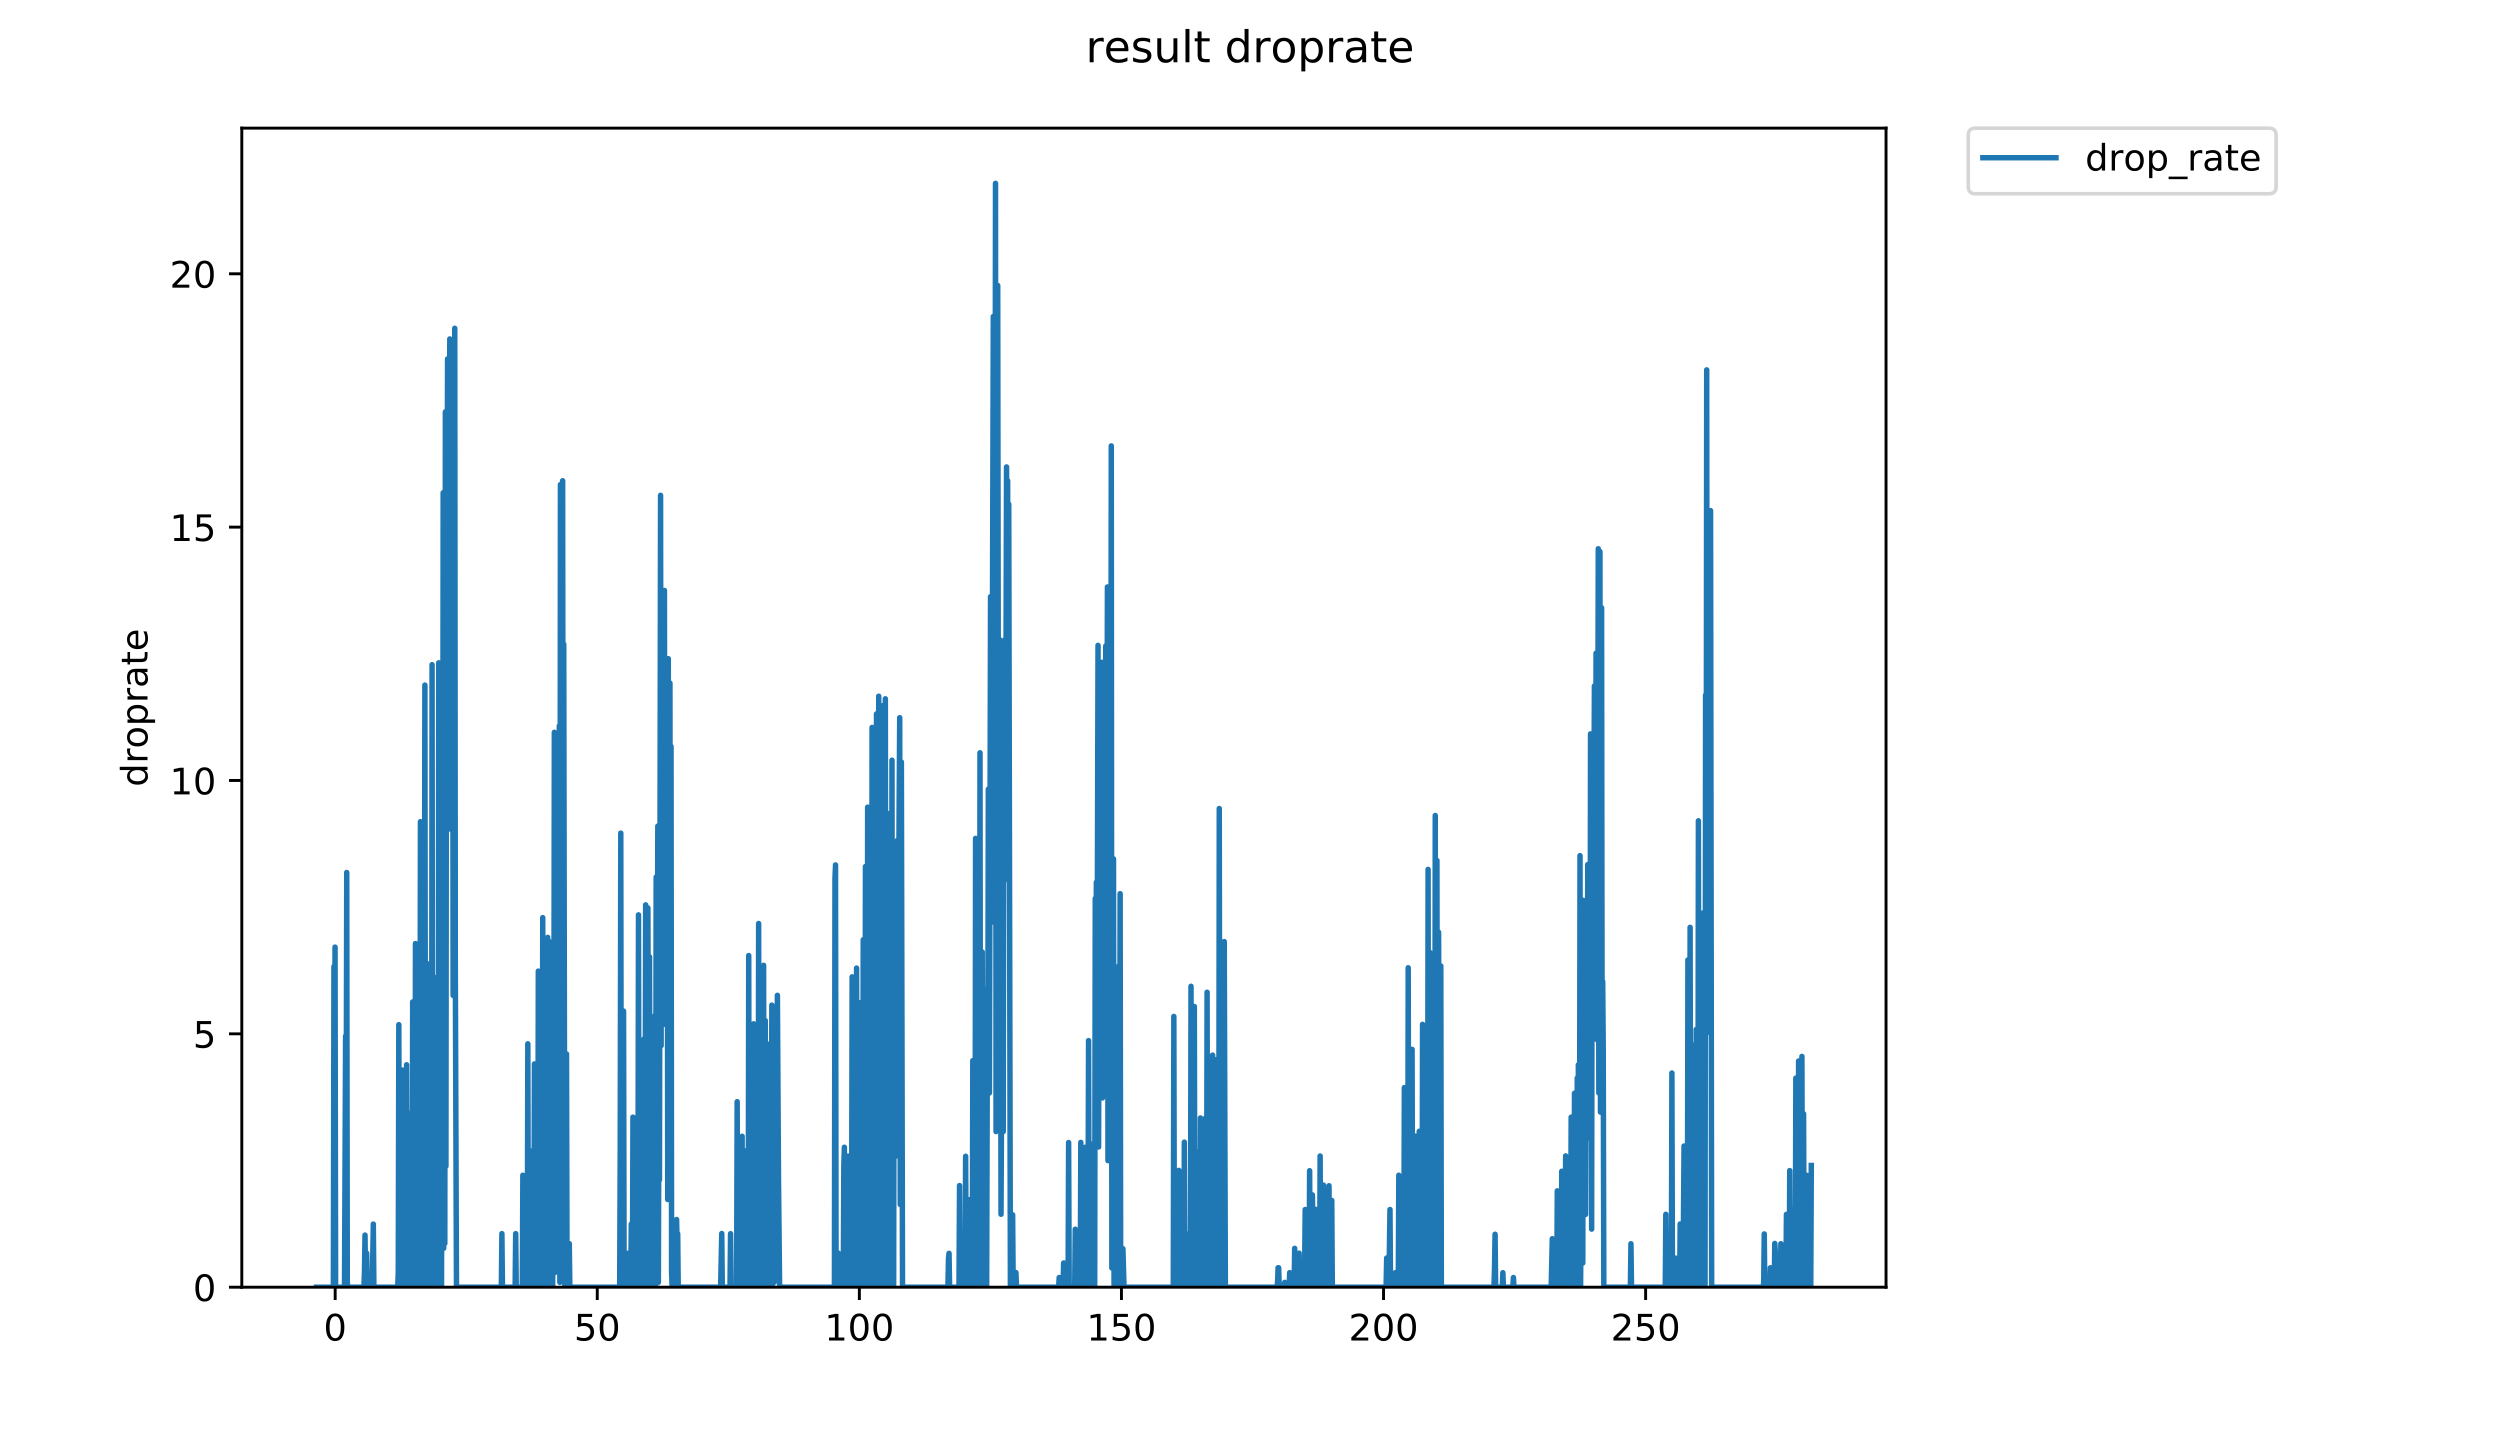 <?xml version="1.0" encoding="utf-8" standalone="no"?>
<!DOCTYPE svg PUBLIC "-//W3C//DTD SVG 1.1//EN"
  "http://www.w3.org/Graphics/SVG/1.1/DTD/svg11.dtd">
<!-- Created with matplotlib (https://matplotlib.org/) -->
<svg height="396pt" version="1.1" viewBox="0 0 684 396" width="684pt" xmlns="http://www.w3.org/2000/svg" xmlns:xlink="http://www.w3.org/1999/xlink">
 <defs>
  <style type="text/css">
*{stroke-linecap:butt;stroke-linejoin:round;}
  </style>
 </defs>
 <g id="figure_1">
  <g id="patch_1">
   <path d="M 0 396 
L 684 396 
L 684 0 
L 0 0 
z
" style="fill:#ffffff;"/>
  </g>
  <g id="axes_1">
   <g id="patch_2">
    <path d="M 66.159 352.174 
L 516.019 352.174 
L 516.019 35.062 
L 66.159 35.062 
z
" style="fill:#ffffff;"/>
   </g>
   <g id="matplotlib.axis_1">
    <g id="xtick_1">
     <g id="line2d_1">
      <defs>
       <path d="M 0 0 
L 0 3.5 
" id="m69dd06b886" style="stroke:#000000;stroke-width:0.8;"/>
      </defs>
      <g>
       <use style="stroke:#000000;stroke-width:0.8;" x="91.703" xlink:href="#m69dd06b886" y="352.174"/>
      </g>
     </g>
     <g id="text_1">
      <!-- 0 -->
      <defs>
       <path d="M 31.781 66.406 
Q 24.172 66.406 20.328 58.906 
Q 16.5 51.422 16.5 36.375 
Q 16.5 21.391 20.328 13.891 
Q 24.172 6.391 31.781 6.391 
Q 39.453 6.391 43.281 13.891 
Q 47.125 21.391 47.125 36.375 
Q 47.125 51.422 43.281 58.906 
Q 39.453 66.406 31.781 66.406 
z
M 31.781 74.219 
Q 44.047 74.219 50.516 64.516 
Q 56.984 54.828 56.984 36.375 
Q 56.984 17.969 50.516 8.266 
Q 44.047 -1.422 31.781 -1.422 
Q 19.531 -1.422 13.062 8.266 
Q 6.594 17.969 6.594 36.375 
Q 6.594 54.828 13.062 64.516 
Q 19.531 74.219 31.781 74.219 
z
" id="DejaVuSans-48"/>
      </defs>
      <g transform="translate(88.522 366.773)scale(0.1 -0.1)">
       <use xlink:href="#DejaVuSans-48"/>
      </g>
     </g>
    </g>
    <g id="xtick_2">
     <g id="line2d_2">
      <g>
       <use style="stroke:#000000;stroke-width:0.8;" x="163.411" xlink:href="#m69dd06b886" y="352.174"/>
      </g>
     </g>
     <g id="text_2">
      <!-- 50 -->
      <defs>
       <path d="M 10.797 72.906 
L 49.516 72.906 
L 49.516 64.594 
L 19.828 64.594 
L 19.828 46.734 
Q 21.969 47.469 24.109 47.828 
Q 26.266 48.188 28.422 48.188 
Q 40.625 48.188 47.75 41.5 
Q 54.891 34.812 54.891 23.391 
Q 54.891 11.625 47.562 5.094 
Q 40.234 -1.422 26.906 -1.422 
Q 22.312 -1.422 17.547 -0.641 
Q 12.797 0.141 7.719 1.703 
L 7.719 11.625 
Q 12.109 9.234 16.797 8.062 
Q 21.484 6.891 26.703 6.891 
Q 35.156 6.891 40.078 11.328 
Q 45.016 15.766 45.016 23.391 
Q 45.016 31 40.078 35.438 
Q 35.156 39.891 26.703 39.891 
Q 22.75 39.891 18.812 39.016 
Q 14.891 38.141 10.797 36.281 
z
" id="DejaVuSans-53"/>
      </defs>
      <g transform="translate(157.049 366.773)scale(0.1 -0.1)">
       <use xlink:href="#DejaVuSans-53"/>
       <use x="63.623" xlink:href="#DejaVuSans-48"/>
      </g>
     </g>
    </g>
    <g id="xtick_3">
     <g id="line2d_3">
      <g>
       <use style="stroke:#000000;stroke-width:0.8;" x="235.119" xlink:href="#m69dd06b886" y="352.174"/>
      </g>
     </g>
     <g id="text_3">
      <!-- 100 -->
      <defs>
       <path d="M 12.406 8.297 
L 28.516 8.297 
L 28.516 63.922 
L 10.984 60.406 
L 10.984 69.391 
L 28.422 72.906 
L 38.281 72.906 
L 38.281 8.297 
L 54.391 8.297 
L 54.391 0 
L 12.406 0 
z
" id="DejaVuSans-49"/>
      </defs>
      <g transform="translate(225.575 366.773)scale(0.1 -0.1)">
       <use xlink:href="#DejaVuSans-49"/>
       <use x="63.623" xlink:href="#DejaVuSans-48"/>
       <use x="127.246" xlink:href="#DejaVuSans-48"/>
      </g>
     </g>
    </g>
    <g id="xtick_4">
     <g id="line2d_4">
      <g>
       <use style="stroke:#000000;stroke-width:0.8;" x="306.827" xlink:href="#m69dd06b886" y="352.174"/>
      </g>
     </g>
     <g id="text_4">
      <!-- 150 -->
      <g transform="translate(297.283 366.773)scale(0.1 -0.1)">
       <use xlink:href="#DejaVuSans-49"/>
       <use x="63.623" xlink:href="#DejaVuSans-53"/>
       <use x="127.246" xlink:href="#DejaVuSans-48"/>
      </g>
     </g>
    </g>
    <g id="xtick_5">
     <g id="line2d_5">
      <g>
       <use style="stroke:#000000;stroke-width:0.8;" x="378.535" xlink:href="#m69dd06b886" y="352.174"/>
      </g>
     </g>
     <g id="text_5">
      <!-- 200 -->
      <defs>
       <path d="M 19.188 8.297 
L 53.609 8.297 
L 53.609 0 
L 7.328 0 
L 7.328 8.297 
Q 12.938 14.109 22.625 23.891 
Q 32.328 33.688 34.812 36.531 
Q 39.547 41.844 41.422 45.531 
Q 43.312 49.219 43.312 52.781 
Q 43.312 58.594 39.234 62.25 
Q 35.156 65.922 28.609 65.922 
Q 23.969 65.922 18.812 64.312 
Q 13.672 62.703 7.812 59.422 
L 7.812 69.391 
Q 13.766 71.781 18.938 73 
Q 24.125 74.219 28.422 74.219 
Q 39.75 74.219 46.484 68.547 
Q 53.219 62.891 53.219 53.422 
Q 53.219 48.922 51.531 44.891 
Q 49.859 40.875 45.406 35.406 
Q 44.188 33.984 37.641 27.219 
Q 31.109 20.453 19.188 8.297 
z
" id="DejaVuSans-50"/>
      </defs>
      <g transform="translate(368.991 366.773)scale(0.1 -0.1)">
       <use xlink:href="#DejaVuSans-50"/>
       <use x="63.623" xlink:href="#DejaVuSans-48"/>
       <use x="127.246" xlink:href="#DejaVuSans-48"/>
      </g>
     </g>
    </g>
    <g id="xtick_6">
     <g id="line2d_6">
      <g>
       <use style="stroke:#000000;stroke-width:0.8;" x="450.243" xlink:href="#m69dd06b886" y="352.174"/>
      </g>
     </g>
     <g id="text_6">
      <!-- 250 -->
      <g transform="translate(440.699 366.773)scale(0.1 -0.1)">
       <use xlink:href="#DejaVuSans-50"/>
       <use x="63.623" xlink:href="#DejaVuSans-53"/>
       <use x="127.246" xlink:href="#DejaVuSans-48"/>
      </g>
     </g>
    </g>
   </g>
   <g id="matplotlib.axis_2">
    <g id="ytick_1">
     <g id="line2d_7">
      <defs>
       <path d="M 0 0 
L -3.5 0 
" id="m6dadd4ef6b" style="stroke:#000000;stroke-width:0.8;"/>
      </defs>
      <g>
       <use style="stroke:#000000;stroke-width:0.8;" x="66.159" xlink:href="#m6dadd4ef6b" y="352.174"/>
      </g>
     </g>
     <g id="text_7">
      <!-- 0 -->
      <g transform="translate(52.796 355.973)scale(0.1 -0.1)">
       <use xlink:href="#DejaVuSans-48"/>
      </g>
     </g>
    </g>
    <g id="ytick_2">
     <g id="line2d_8">
      <g>
       <use style="stroke:#000000;stroke-width:0.8;" x="66.159" xlink:href="#m6dadd4ef6b" y="282.858"/>
      </g>
     </g>
     <g id="text_8">
      <!-- 5 -->
      <g transform="translate(52.796 286.657)scale(0.1 -0.1)">
       <use xlink:href="#DejaVuSans-53"/>
      </g>
     </g>
    </g>
    <g id="ytick_3">
     <g id="line2d_9">
      <g>
       <use style="stroke:#000000;stroke-width:0.8;" x="66.159" xlink:href="#m6dadd4ef6b" y="213.542"/>
      </g>
     </g>
     <g id="text_9">
      <!-- 10 -->
      <g transform="translate(46.434 217.341)scale(0.1 -0.1)">
       <use xlink:href="#DejaVuSans-49"/>
       <use x="63.623" xlink:href="#DejaVuSans-48"/>
      </g>
     </g>
    </g>
    <g id="ytick_4">
     <g id="line2d_10">
      <g>
       <use style="stroke:#000000;stroke-width:0.8;" x="66.159" xlink:href="#m6dadd4ef6b" y="144.226"/>
      </g>
     </g>
     <g id="text_10">
      <!-- 15 -->
      <g transform="translate(46.434 148.025)scale(0.1 -0.1)">
       <use xlink:href="#DejaVuSans-49"/>
       <use x="63.623" xlink:href="#DejaVuSans-53"/>
      </g>
     </g>
    </g>
    <g id="ytick_5">
     <g id="line2d_11">
      <g>
       <use style="stroke:#000000;stroke-width:0.8;" x="66.159" xlink:href="#m6dadd4ef6b" y="74.909"/>
      </g>
     </g>
     <g id="text_11">
      <!-- 20 -->
      <g transform="translate(46.434 78.709)scale(0.1 -0.1)">
       <use xlink:href="#DejaVuSans-50"/>
       <use x="63.623" xlink:href="#DejaVuSans-48"/>
      </g>
     </g>
    </g>
    <g id="text_12">
     <!-- droprate -->
     <defs>
      <path d="M 45.406 46.391 
L 45.406 75.984 
L 54.391 75.984 
L 54.391 0 
L 45.406 0 
L 45.406 8.203 
Q 42.578 3.328 38.25 0.953 
Q 33.938 -1.422 27.875 -1.422 
Q 17.969 -1.422 11.734 6.484 
Q 5.516 14.406 5.516 27.297 
Q 5.516 40.188 11.734 48.094 
Q 17.969 56 27.875 56 
Q 33.938 56 38.25 53.625 
Q 42.578 51.266 45.406 46.391 
z
M 14.797 27.297 
Q 14.797 17.391 18.875 11.75 
Q 22.953 6.109 30.078 6.109 
Q 37.203 6.109 41.297 11.75 
Q 45.406 17.391 45.406 27.297 
Q 45.406 37.203 41.297 42.844 
Q 37.203 48.484 30.078 48.484 
Q 22.953 48.484 18.875 42.844 
Q 14.797 37.203 14.797 27.297 
z
" id="DejaVuSans-100"/>
      <path d="M 41.109 46.297 
Q 39.594 47.172 37.812 47.578 
Q 36.031 48 33.891 48 
Q 26.266 48 22.188 43.047 
Q 18.109 38.094 18.109 28.812 
L 18.109 0 
L 9.078 0 
L 9.078 54.688 
L 18.109 54.688 
L 18.109 46.188 
Q 20.953 51.172 25.484 53.578 
Q 30.031 56 36.531 56 
Q 37.453 56 38.578 55.875 
Q 39.703 55.766 41.062 55.516 
z
" id="DejaVuSans-114"/>
      <path d="M 30.609 48.391 
Q 23.391 48.391 19.188 42.75 
Q 14.984 37.109 14.984 27.297 
Q 14.984 17.484 19.156 11.844 
Q 23.344 6.203 30.609 6.203 
Q 37.797 6.203 41.984 11.859 
Q 46.188 17.531 46.188 27.297 
Q 46.188 37.016 41.984 42.703 
Q 37.797 48.391 30.609 48.391 
z
M 30.609 56 
Q 42.328 56 49.016 48.375 
Q 55.719 40.766 55.719 27.297 
Q 55.719 13.875 49.016 6.219 
Q 42.328 -1.422 30.609 -1.422 
Q 18.844 -1.422 12.172 6.219 
Q 5.516 13.875 5.516 27.297 
Q 5.516 40.766 12.172 48.375 
Q 18.844 56 30.609 56 
z
" id="DejaVuSans-111"/>
      <path d="M 18.109 8.203 
L 18.109 -20.797 
L 9.078 -20.797 
L 9.078 54.688 
L 18.109 54.688 
L 18.109 46.391 
Q 20.953 51.266 25.266 53.625 
Q 29.594 56 35.594 56 
Q 45.562 56 51.781 48.094 
Q 58.016 40.188 58.016 27.297 
Q 58.016 14.406 51.781 6.484 
Q 45.562 -1.422 35.594 -1.422 
Q 29.594 -1.422 25.266 0.953 
Q 20.953 3.328 18.109 8.203 
z
M 48.688 27.297 
Q 48.688 37.203 44.609 42.844 
Q 40.531 48.484 33.406 48.484 
Q 26.266 48.484 22.188 42.844 
Q 18.109 37.203 18.109 27.297 
Q 18.109 17.391 22.188 11.75 
Q 26.266 6.109 33.406 6.109 
Q 40.531 6.109 44.609 11.75 
Q 48.688 17.391 48.688 27.297 
z
" id="DejaVuSans-112"/>
      <path d="M 34.281 27.484 
Q 23.391 27.484 19.188 25 
Q 14.984 22.516 14.984 16.5 
Q 14.984 11.719 18.141 8.906 
Q 21.297 6.109 26.703 6.109 
Q 34.188 6.109 38.703 11.406 
Q 43.219 16.703 43.219 25.484 
L 43.219 27.484 
z
M 52.203 31.203 
L 52.203 0 
L 43.219 0 
L 43.219 8.297 
Q 40.141 3.328 35.547 0.953 
Q 30.953 -1.422 24.312 -1.422 
Q 15.922 -1.422 10.953 3.297 
Q 6 8.016 6 15.922 
Q 6 25.141 12.172 29.828 
Q 18.359 34.516 30.609 34.516 
L 43.219 34.516 
L 43.219 35.406 
Q 43.219 41.609 39.141 45 
Q 35.062 48.391 27.688 48.391 
Q 23 48.391 18.547 47.266 
Q 14.109 46.141 10.016 43.891 
L 10.016 52.203 
Q 14.938 54.109 19.578 55.047 
Q 24.219 56 28.609 56 
Q 40.484 56 46.344 49.844 
Q 52.203 43.703 52.203 31.203 
z
" id="DejaVuSans-97"/>
      <path d="M 18.312 70.219 
L 18.312 54.688 
L 36.812 54.688 
L 36.812 47.703 
L 18.312 47.703 
L 18.312 18.016 
Q 18.312 11.328 20.141 9.422 
Q 21.969 7.516 27.594 7.516 
L 36.812 7.516 
L 36.812 0 
L 27.594 0 
Q 17.188 0 13.234 3.875 
Q 9.281 7.766 9.281 18.016 
L 9.281 47.703 
L 2.688 47.703 
L 2.688 54.688 
L 9.281 54.688 
L 9.281 70.219 
z
" id="DejaVuSans-116"/>
      <path d="M 56.203 29.594 
L 56.203 25.203 
L 14.891 25.203 
Q 15.484 15.922 20.484 11.062 
Q 25.484 6.203 34.422 6.203 
Q 39.594 6.203 44.453 7.469 
Q 49.312 8.734 54.109 11.281 
L 54.109 2.781 
Q 49.266 0.734 44.188 -0.344 
Q 39.109 -1.422 33.891 -1.422 
Q 20.797 -1.422 13.156 6.188 
Q 5.516 13.812 5.516 26.812 
Q 5.516 40.234 12.766 48.109 
Q 20.016 56 32.328 56 
Q 43.359 56 49.781 48.891 
Q 56.203 41.797 56.203 29.594 
z
M 47.219 32.234 
Q 47.125 39.594 43.094 43.984 
Q 39.062 48.391 32.422 48.391 
Q 24.906 48.391 20.391 44.141 
Q 15.875 39.891 15.188 32.172 
z
" id="DejaVuSans-101"/>
     </defs>
     <g transform="translate(40.354 215.236)rotate(-90)scale(0.1 -0.1)">
      <use xlink:href="#DejaVuSans-100"/>
      <use x="63.477" xlink:href="#DejaVuSans-114"/>
      <use x="104.559" xlink:href="#DejaVuSans-111"/>
      <use x="165.74" xlink:href="#DejaVuSans-112"/>
      <use x="229.217" xlink:href="#DejaVuSans-114"/>
      <use x="270.33" xlink:href="#DejaVuSans-97"/>
      <use x="331.609" xlink:href="#DejaVuSans-116"/>
      <use x="370.818" xlink:href="#DejaVuSans-101"/>
     </g>
    </g>
   </g>
   <g id="line2d_12">
    <path clip-path="url(#p1b2d419386)" d="M 86.607 352.174 
L 91.212 352.174 
L 91.364 264.432 
L 91.517 336.406 
L 91.668 259.132 
L 91.821 352.174 
L 94.255 352.174 
L 94.558 283.453 
L 94.709 317.583 
L 94.863 238.712 
L 95.016 350.868 
L 95.168 352.174 
L 99.562 352.174 
L 99.714 348.209 
L 99.869 337.922 
L 100.021 352.174 
L 100.172 352.174 
L 100.323 342.879 
L 100.475 352.174 
L 101.84 352.174 
L 102.142 334.912 
L 102.293 352.174 
L 108.814 352.174 
L 108.966 348.217 
L 109.117 280.351 
L 109.268 352.174 
L 109.876 352.174 
L 110.028 292.76 
L 110.18 348.213 
L 110.332 352.174 
L 111.089 352.174 
L 111.24 291.324 
L 111.392 352.174 
L 112.001 352.174 
L 112.152 345.547 
L 112.304 304.552 
L 112.455 352.174 
L 112.758 352.174 
L 112.91 274.127 
L 113.062 336.315 
L 113.213 309.641 
L 113.365 352.174 
L 113.516 352.174 
L 113.668 258.164 
L 113.819 352.174 
L 113.971 352.174 
L 114.123 340.325 
L 114.276 283.908 
L 114.429 295.616 
L 114.58 352.174 
L 114.731 307.069 
L 114.883 325.692 
L 115.034 224.818 
L 115.185 352.174 
L 115.336 352.174 
L 115.487 262.863 
L 115.639 261.16 
L 115.791 331.049 
L 115.943 290.179 
L 116.094 293.731 
L 116.246 187.449 
L 116.398 317.715 
L 116.549 352.174 
L 116.852 263.629 
L 117.003 276.484 
L 117.155 352.174 
L 117.308 348.225 
L 117.461 294.574 
L 117.612 352.174 
L 118.066 352.174 
L 118.218 181.854 
L 118.369 352.174 
L 118.672 352.174 
L 118.824 267.432 
L 118.976 352.174 
L 119.279 352.174 
L 119.429 289.643 
L 119.58 352.174 
L 119.884 352.174 
L 120.037 181.347 
L 120.189 352.174 
L 120.341 352.174 
L 120.493 302.05 
L 120.797 352.174 
L 120.948 289.703 
L 121.099 291.032 
L 121.25 134.816 
L 121.401 341.52 
L 121.551 248.3 
L 121.702 340.2 
L 121.853 112.694 
L 122.005 319.072 
L 122.157 172.441 
L 122.308 146.744 
L 122.46 98.191 
L 122.611 177.727 
L 122.763 163.01 
L 123.065 92.737 
L 123.216 106.128 
L 123.367 226.888 
L 123.518 180.875 
L 123.669 180.711 
L 123.82 96.729 
L 123.971 272.347 
L 124.122 163.069 
L 124.272 149.558 
L 124.423 89.825 
L 124.574 264.196 
L 124.889 352.174 
L 137.167 352.174 
L 137.318 337.525 
L 137.468 352.174 
L 140.941 352.174 
L 141.092 337.525 
L 141.242 352.174 
L 142.903 352.174 
L 143.053 321.545 
L 143.204 352.174 
L 144.26 352.174 
L 144.411 285.588 
L 144.562 349.508 
L 144.713 352.174 
L 145.167 352.174 
L 145.318 314.922 
L 145.47 352.174 
L 145.922 352.174 
L 146.073 346.847 
L 146.224 291.091 
L 146.375 352.174 
L 146.678 352.174 
L 146.829 320.243 
L 146.98 352.174 
L 147.131 352.174 
L 147.282 265.695 
L 147.433 352.174 
L 147.735 352.174 
L 147.887 308.396 
L 148.037 352.174 
L 148.188 342.852 
L 148.339 352.174 
L 148.49 251.06 
L 148.641 352.174 
L 148.792 261.617 
L 148.943 352.174 
L 149.095 324.474 
L 149.247 352.174 
L 149.399 308.687 
L 149.55 312.299 
L 149.701 310.93 
L 149.852 256.474 
L 150.004 341.622 
L 150.155 261.704 
L 150.306 352.174 
L 150.457 257.713 
L 150.608 352.174 
L 150.759 262.136 
L 150.91 352.174 
L 151.061 268.436 
L 151.212 352.174 
L 151.362 257.622 
L 151.513 321.545 
L 151.664 200.358 
L 151.815 348.183 
L 151.966 247.671 
L 152.119 341.632 
L 152.421 218.569 
L 152.573 313.849 
L 152.725 288.739 
L 152.877 299.311 
L 153.028 198.58 
L 153.18 350.851 
L 153.332 132.585 
L 153.483 345.56 
L 153.634 168.924 
L 153.785 256.382 
L 153.936 131.532 
L 154.088 267.513 
L 154.24 176.238 
L 154.543 352.174 
L 154.846 352.174 
L 154.997 288.374 
L 155.148 352.174 
L 155.299 340.246 
L 155.451 342.914 
L 155.603 350.85 
L 155.754 340.269 
L 155.906 352.174 
L 169.543 352.174 
L 169.694 313.739 
L 169.846 227.947 
L 169.998 352.174 
L 170.452 352.174 
L 170.604 276.629 
L 170.755 352.174 
L 171.512 352.174 
L 171.664 342.914 
L 171.816 352.174 
L 172.572 352.174 
L 172.723 334.895 
L 172.874 352.174 
L 173.025 352.174 
L 173.176 305.653 
L 173.327 352.174 
L 173.781 352.174 
L 173.931 336.224 
L 174.083 352.174 
L 174.387 352.174 
L 174.538 336.3 
L 174.69 250.316 
L 174.842 352.174 
L 174.993 352.174 
L 175.145 287.232 
L 175.295 352.174 
L 175.597 352.174 
L 175.748 302.9 
L 175.898 352.174 
L 176.049 352.174 
L 176.2 284.256 
L 176.351 352.174 
L 176.502 317.682 
L 176.654 247.571 
L 176.804 340.2 
L 176.955 261.617 
L 177.106 352.174 
L 177.257 248.399 
L 177.559 352.174 
L 177.71 261.791 
L 177.861 352.174 
L 178.163 316.321 
L 178.465 289.882 
L 178.616 352.174 
L 178.767 296.349 
L 178.918 350.845 
L 179.22 277.812 
L 179.372 352.174 
L 179.524 239.948 
L 179.675 334.862 
L 179.976 226.024 
L 180.127 350.844 
L 180.278 298.905 
L 180.428 322.848 
L 180.73 135.519 
L 180.882 286.096 
L 181.033 166.269 
L 181.184 267.107 
L 181.486 164.153 
L 181.637 254.958 
L 181.788 161.555 
L 181.938 280.261 
L 182.089 207.156 
L 182.24 199.173 
L 182.391 275.008 
L 182.541 190.881 
L 182.692 328.18 
L 182.842 180.217 
L 182.993 254.865 
L 183.143 264.111 
L 183.294 186.882 
L 183.444 320.213 
L 183.595 204.211 
L 183.747 348.202 
L 183.901 352.174 
L 184.206 352.174 
L 184.357 341.541 
L 184.508 345.516 
L 184.659 340.189 
L 184.809 352.174 
L 184.96 334.862 
L 185.112 333.655 
L 185.263 340.246 
L 185.414 337.553 
L 185.564 352.174 
L 197.17 352.174 
L 197.471 337.497 
L 197.621 352.174 
L 199.73 352.174 
L 199.88 337.539 
L 200.031 352.174 
L 201.537 352.174 
L 201.687 301.422 
L 201.837 352.174 
L 202.893 352.174 
L 203.044 310.891 
L 203.194 352.174 
L 203.797 352.174 
L 203.947 314.886 
L 204.098 352.174 
L 204.699 352.174 
L 204.85 261.443 
L 205.001 352.174 
L 205.453 352.174 
L 205.604 312.184 
L 205.754 312.184 
L 205.904 352.174 
L 206.055 352.174 
L 206.205 280.123 
L 206.357 352.174 
L 206.508 352.174 
L 206.659 305.609 
L 206.81 352.174 
L 207.111 352.174 
L 207.261 346.842 
L 207.412 352.174 
L 207.563 252.677 
L 207.714 352.174 
L 207.864 352.174 
L 208.015 282.858 
L 208.165 352.174 
L 208.316 352.174 
L 208.466 296.242 
L 208.617 352.174 
L 208.767 352.174 
L 208.918 264.111 
L 209.068 352.174 
L 209.219 352.174 
L 209.37 279.21 
L 209.521 352.174 
L 209.672 352.174 
L 209.823 296.188 
L 209.973 352.174 
L 210.274 352.174 
L 210.425 324.154 
L 210.575 352.174 
L 210.726 285.524 
L 210.876 352.174 
L 211.028 329.6 
L 211.178 275.008 
L 211.329 352.174 
L 211.48 302.948 
L 211.631 296.242 
L 211.781 350.842 
L 211.932 297.574 
L 212.083 308.227 
L 212.233 340.2 
L 212.694 272.32 
L 212.997 322.904 
L 213.298 352.174 
L 228.297 352.174 
L 228.448 240.417 
L 228.599 236.647 
L 228.751 352.174 
L 229.205 352.174 
L 229.356 342.861 
L 229.507 352.174 
L 230.718 352.174 
L 230.87 318.72 
L 231.022 313.885 
L 231.175 352.174 
L 231.933 352.174 
L 232.084 316.321 
L 232.236 325.692 
L 232.387 352.174 
L 232.841 352.174 
L 232.993 340.235 
L 233.144 267.27 
L 233.295 352.174 
L 233.597 352.174 
L 233.753 270.778 
L 233.904 352.174 
L 234.056 352.174 
L 234.207 344.23 
L 234.359 264.867 
L 234.511 352.174 
L 234.662 315.1 
L 234.814 352.174 
L 235.118 352.174 
L 235.27 274.35 
L 235.421 352.174 
L 235.572 276.411 
L 235.724 352.174 
L 235.875 293.803 
L 236.026 352.174 
L 236.178 257.112 
L 236.33 352.174 
L 236.482 271.788 
L 236.633 352.174 
L 236.785 237.088 
L 236.936 350.848 
L 237.087 255.145 
L 237.238 352.174 
L 237.389 220.838 
L 237.54 352.174 
L 237.691 264.449 
L 237.842 352.174 
L 237.993 233.878 
L 238.145 338.958 
L 238.297 249.092 
L 238.448 352.174 
L 238.599 199.026 
L 238.751 352.174 
L 238.903 268.756 
L 239.057 352.174 
L 239.208 244.615 
L 239.359 352.174 
L 239.509 254.958 
L 239.661 352.174 
L 239.812 195.332 
L 239.963 352.174 
L 240.114 228.68 
L 240.266 352.174 
L 240.417 190.481 
L 240.568 352.174 
L 240.719 289.763 
L 240.87 352.174 
L 241.022 201.083 
L 241.174 350.858 
L 241.326 293.914 
L 241.477 352.174 
L 241.63 193.023 
L 241.781 352.174 
L 241.932 324.235 
L 242.083 352.174 
L 242.233 191.19 
L 242.385 336.209 
L 242.536 226.625 
L 242.688 352.174 
L 242.839 222.537 
L 242.99 352.174 
L 243.141 267.026 
L 243.291 352.174 
L 243.442 246.867 
L 243.593 320.213 
L 243.744 236.203 
L 243.895 352.174 
L 244.047 207.986 
L 244.198 352.174 
L 244.349 259.221 
L 244.5 352.174 
L 244.65 253.627 
L 244.801 276.339 
L 244.952 316.252 
L 245.103 316.321 
L 245.254 263.12 
L 245.406 315.241 
L 245.557 229.891 
L 245.708 288.251 
L 246.01 219.512 
L 246.161 196.363 
L 246.312 329.557 
L 246.615 208.486 
L 246.928 352.174 
L 259.353 352.174 
L 259.505 344.245 
L 259.656 342.914 
L 259.808 352.174 
L 262.378 352.174 
L 262.53 324.368 
L 262.682 352.174 
L 264.042 352.174 
L 264.194 316.355 
L 264.345 348.194 
L 264.496 352.174 
L 264.949 352.174 
L 265.1 329.6 
L 265.251 328.226 
L 265.403 352.174 
L 266.007 352.174 
L 266.16 290.179 
L 266.311 349.518 
L 266.462 352.174 
L 266.765 352.174 
L 266.916 229.385 
L 267.218 352.174 
L 267.37 352.174 
L 267.521 257.984 
L 267.824 352.174 
L 267.975 350.845 
L 268.126 205.965 
L 268.278 336.361 
L 268.43 324.5 
L 268.582 350.849 
L 268.733 260.461 
L 269.036 352.174 
L 269.187 329.557 
L 269.338 344.245 
L 269.491 285.221 
L 269.643 352.174 
L 269.795 270.626 
L 269.947 352.174 
L 270.1 298.349 
L 270.252 299.462 
L 270.404 215.923 
L 270.556 284.645 
L 270.707 299.007 
L 271.01 163.251 
L 271.314 249.288 
L 271.766 86.595 
L 271.917 252.295 
L 272.068 149.752 
L 272.219 176.724 
L 272.37 50.163 
L 272.52 309.6 
L 272.672 206.802 
L 272.823 233.878 
L 272.974 78.102 
L 273.275 293.635 
L 273.426 276.266 
L 273.577 175.055 
L 273.728 228.324 
L 273.878 332.217 
L 274.181 270.159 
L 274.332 245.739 
L 274.483 309.6 
L 274.634 211.147 
L 274.785 225.782 
L 274.935 175.055 
L 275.086 240.631 
L 275.388 127.76 
L 275.54 187.136 
L 275.691 131.532 
L 275.842 233.765 
L 275.993 137.972 
L 276.445 352.174 
L 276.904 352.174 
L 277.056 332.37 
L 277.207 352.174 
L 277.357 348.179 
L 277.508 352.174 
L 277.809 352.174 
L 277.96 348.179 
L 278.111 352.174 
L 289.645 352.174 
L 289.797 349.531 
L 289.948 352.174 
L 290.858 352.174 
L 291.01 345.56 
L 291.162 345.573 
L 291.314 352.174 
L 292.224 352.174 
L 292.376 312.603 
L 292.527 352.174 
L 294.041 352.174 
L 294.193 336.315 
L 294.345 352.174 
L 295.557 352.174 
L 295.709 312.565 
L 295.86 352.174 
L 296.77 352.174 
L 296.922 313.885 
L 297.074 352.174 
L 297.527 352.174 
L 297.679 334.977 
L 297.831 284.71 
L 297.982 352.174 
L 298.286 352.174 
L 298.44 344.357 
L 298.594 352.174 
L 298.748 341.751 
L 298.902 313.012 
L 299.054 352.174 
L 299.509 352.174 
L 299.66 245.841 
L 299.811 296.456 
L 299.963 241.374 
L 300.115 293.97 
L 300.419 176.573 
L 300.57 313.812 
L 300.874 192.265 
L 301.026 260.986 
L 301.178 229.151 
L 301.329 268.756 
L 301.481 181.203 
L 301.632 300.386 
L 301.783 210.089 
L 301.933 196.512 
L 302.084 247.17 
L 302.235 229.656 
L 302.537 176.724 
L 302.689 286.096 
L 302.991 160.59 
L 303.142 317.549 
L 303.292 267.107 
L 303.443 268.276 
L 303.594 210.876 
L 303.744 284.321 
L 303.896 251.254 
L 304.047 122.002 
L 304.2 346.913 
L 304.352 249.092 
L 304.503 293.691 
L 304.653 234.983 
L 304.805 352.174 
L 305.107 284.321 
L 305.258 352.174 
L 305.408 352.174 
L 305.561 281.283 
L 305.712 264.533 
L 305.864 352.174 
L 306.167 352.174 
L 306.318 337.539 
L 306.469 244.511 
L 306.62 352.174 
L 306.771 344.214 
L 306.922 352.174 
L 307.226 341.642 
L 307.531 352.174 
L 321.012 352.174 
L 321.164 278.096 
L 321.315 352.174 
L 322.223 352.174 
L 322.525 320.213 
L 322.675 352.174 
L 323.887 352.174 
L 324.039 312.489 
L 324.19 352.174 
L 324.798 352.174 
L 325.101 337.637 
L 325.252 352.174 
L 325.556 352.174 
L 325.709 350.863 
L 325.86 269.845 
L 326.011 352.174 
L 326.618 352.174 
L 326.77 275.377 
L 326.922 352.174 
L 327.529 352.174 
L 327.681 315.135 
L 327.833 352.174 
L 328.287 352.174 
L 328.438 305.875 
L 328.59 312.413 
L 328.741 352.174 
L 328.893 352.174 
L 329.045 325.768 
L 329.196 352.174 
L 329.348 320.396 
L 329.5 323.044 
L 329.651 352.174 
L 329.803 305.919 
L 329.955 352.174 
L 330.107 352.174 
L 330.259 271.482 
L 330.41 352.174 
L 330.562 352.174 
L 330.714 303.276 
L 330.865 346.878 
L 331.017 352.174 
L 331.168 299.21 
L 331.32 349.531 
L 331.472 340.291 
L 331.775 288.678 
L 331.927 348.209 
L 332.078 308.312 
L 332.229 352.174 
L 332.379 314.886 
L 332.53 309.559 
L 332.682 289.942 
L 332.833 330.968 
L 332.984 340.2 
L 333.136 291.324 
L 333.439 352.174 
L 333.591 221.214 
L 333.742 327.016 
L 333.894 319.072 
L 334.046 290.061 
L 334.197 287.045 
L 334.349 352.174 
L 334.501 262.308 
L 334.804 352.174 
L 334.956 257.622 
L 335.261 352.174 
L 349.386 352.174 
L 349.537 350.848 
L 349.688 346.852 
L 349.839 346.868 
L 349.991 352.174 
L 351.35 352.174 
L 351.502 350.854 
L 351.654 352.174 
L 352.71 352.174 
L 352.861 348.194 
L 353.013 352.174 
L 354.074 352.174 
L 354.225 341.551 
L 354.378 352.174 
L 355.286 352.174 
L 355.437 342.87 
L 355.588 352.174 
L 356.8 352.174 
L 356.952 346.857 
L 357.102 330.928 
L 357.254 352.174 
L 358.162 352.174 
L 358.313 320.305 
L 358.464 352.174 
L 358.918 352.174 
L 359.069 326.92 
L 359.522 352.174 
L 359.673 352.174 
L 359.824 345.522 
L 359.975 330.887 
L 360.128 352.174 
L 360.732 352.174 
L 360.884 340.235 
L 361.035 352.174 
L 361.186 316.287 
L 361.338 352.174 
L 361.49 352.174 
L 361.641 333.601 
L 361.792 352.174 
L 361.944 352.174 
L 362.095 324.235 
L 362.249 352.174 
L 362.703 352.174 
L 362.854 326.92 
L 363.006 352.174 
L 363.459 352.174 
L 363.612 324.421 
L 363.763 346.873 
L 363.914 352.174 
L 364.218 352.174 
L 364.37 328.431 
L 364.522 352.174 
L 379.24 352.174 
L 379.391 344.191 
L 379.542 352.174 
L 379.995 352.174 
L 380.298 330.928 
L 380.449 352.174 
L 381.658 352.174 
L 381.809 348.19 
L 381.96 352.174 
L 382.564 352.174 
L 382.715 321.545 
L 382.867 352.174 
L 384.077 352.174 
L 384.228 297.574 
L 384.53 352.174 
L 385.134 352.174 
L 385.286 264.784 
L 385.438 352.174 
L 386.043 352.174 
L 386.345 287.107 
L 386.498 352.174 
L 387.1 352.174 
L 387.25 310.851 
L 387.403 352.174 
L 388.157 352.174 
L 388.307 309.518 
L 388.458 352.174 
L 389.064 352.174 
L 389.214 280.261 
L 389.365 352.174 
L 390.119 352.174 
L 390.271 341.551 
L 390.421 352.174 
L 390.573 350.846 
L 390.723 237.866 
L 390.874 352.174 
L 391.025 352.174 
L 391.176 260.549 
L 391.327 346.852 
L 391.478 352.174 
L 391.63 346.908 
L 391.782 292.476 
L 391.933 352.174 
L 392.084 352.174 
L 392.234 298.905 
L 392.386 352.174 
L 392.537 352.174 
L 392.688 223.121 
L 392.84 352.174 
L 392.991 352.174 
L 393.143 235.431 
L 393.294 352.174 
L 393.444 352.174 
L 393.595 255.052 
L 393.9 352.174 
L 394.202 264.28 
L 394.354 352.174 
L 408.747 352.174 
L 408.901 346.948 
L 409.053 337.692 
L 409.205 352.174 
L 411.03 352.174 
L 411.182 348.209 
L 411.334 352.174 
L 413.921 352.174 
L 414.073 349.539 
L 414.224 352.174 
L 424.406 352.174 
L 424.709 338.908 
L 424.861 352.174 
L 425.926 352.174 
L 426.078 325.818 
L 426.23 335.01 
L 426.382 352.174 
L 427.143 352.174 
L 427.295 320.457 
L 427.448 352.174 
L 428.209 352.174 
L 428.36 316.252 
L 428.511 352.174 
L 428.965 352.174 
L 429.116 332.37 
L 429.267 352.174 
L 429.57 352.174 
L 429.721 341.571 
L 429.872 305.653 
L 430.023 352.174 
L 430.174 352.174 
L 430.326 315.1 
L 430.478 352.174 
L 430.629 352.174 
L 430.78 299.109 
L 430.931 350.845 
L 431.082 337.553 
L 431.233 352.174 
L 431.385 337.567 
L 431.535 294.965 
L 431.686 352.174 
L 431.838 291.324 
L 431.989 352.174 
L 432.141 340.235 
L 432.292 234.104 
L 432.443 352.174 
L 432.595 332.294 
L 432.746 274.053 
L 433.049 345.56 
L 433.201 246.348 
L 433.352 331.009 
L 433.504 318.977 
L 433.655 251.351 
L 433.806 332.275 
L 433.957 261.704 
L 434.108 261.964 
L 434.259 287.169 
L 434.41 236.536 
L 434.561 299.058 
L 434.865 263.29 
L 435.018 311.477 
L 435.169 200.794 
L 435.473 336.285 
L 435.623 228.324 
L 435.775 238.193 
L 435.926 264.533 
L 436.229 187.673 
L 436.38 275.082 
L 436.531 248.399 
L 436.682 178.718 
L 436.984 284.516 
L 437.286 150.14 
L 437.437 299.007 
L 437.741 150.912 
L 437.891 304.278 
L 438.194 166.269 
L 438.345 292.476 
L 438.496 268.517 
L 438.647 287.169 
L 438.803 352.174 
L 446.074 352.174 
L 446.227 340.291 
L 446.379 352.174 
L 455.618 352.174 
L 455.769 332.237 
L 455.92 352.174 
L 457.281 352.174 
L 457.431 293.578 
L 457.583 352.174 
L 458.339 352.174 
L 458.49 344.222 
L 458.641 352.174 
L 459.548 352.174 
L 459.699 334.878 
L 459.85 352.174 
L 460.453 352.174 
L 460.755 313.554 
L 460.905 352.174 
L 461.659 352.174 
L 461.81 262.646 
L 461.963 287.725 
L 462.114 352.174 
L 462.265 352.174 
L 462.416 253.721 
L 462.566 352.174 
L 462.869 352.174 
L 463.02 289.583 
L 463.171 352.174 
L 463.474 352.174 
L 463.625 285.843 
L 463.776 352.174 
L 463.927 352.174 
L 464.078 281.661 
L 464.229 344.214 
L 464.38 352.174 
L 464.53 352.174 
L 464.681 224.574 
L 464.833 352.174 
L 465.136 352.174 
L 465.287 268.517 
L 465.438 352.174 
L 465.59 337.595 
L 465.741 249.828 
L 465.892 352.174 
L 466.043 352.174 
L 466.194 287.232 
L 466.497 352.174 
L 466.648 190.171 
L 466.798 268.276 
L 466.95 101.202 
L 467.101 265.861 
L 467.252 171.407 
L 467.403 166.269 
L 467.554 164.941 
L 467.706 282.463 
L 468.008 139.711 
L 468.311 352.174 
L 482.396 352.174 
L 482.547 350.851 
L 482.699 337.609 
L 482.85 352.174 
L 484.219 352.174 
L 484.37 346.868 
L 484.522 346.873 
L 484.672 352.174 
L 485.43 352.174 
L 485.581 340.212 
L 485.733 342.906 
L 485.885 352.174 
L 487.1 352.174 
L 487.252 340.291 
L 487.404 350.854 
L 487.556 352.174 
L 488.616 352.174 
L 488.767 332.256 
L 488.918 352.174 
L 489.373 352.174 
L 489.524 350.844 
L 489.675 320.274 
L 489.826 352.174 
L 490.28 352.174 
L 490.431 330.928 
L 490.582 349.523 
L 490.734 352.174 
L 491.188 352.174 
L 491.339 294.965 
L 491.49 352.174 
L 491.942 352.174 
L 492.094 290.296 
L 492.246 349.534 
L 492.397 352.174 
L 492.851 352.174 
L 493.004 289.04 
L 493.155 352.174 
L 493.306 352.174 
L 493.459 304.733 
L 493.61 352.174 
L 493.76 352.174 
L 493.911 342.861 
L 494.062 352.174 
L 494.212 352.174 
L 494.363 321.574 
L 494.514 352.174 
L 494.665 338.87 
L 494.816 352.174 
L 494.968 352.174 
L 495.119 338.895 
L 495.269 352.174 
L 495.42 352.174 
L 495.571 318.881 
L 495.571 318.881 
" style="fill:none;stroke:#1f77b4;stroke-linecap:square;stroke-width:1.5;"/>
   </g>
   <g id="patch_3">
    <path d="M 66.159 352.174 
L 66.159 35.062 
" style="fill:none;stroke:#000000;stroke-linecap:square;stroke-linejoin:miter;stroke-width:0.8;"/>
   </g>
   <g id="patch_4">
    <path d="M 516.019 352.174 
L 516.019 35.062 
" style="fill:none;stroke:#000000;stroke-linecap:square;stroke-linejoin:miter;stroke-width:0.8;"/>
   </g>
   <g id="patch_5">
    <path d="M 66.159 352.174 
L 516.019 352.174 
" style="fill:none;stroke:#000000;stroke-linecap:square;stroke-linejoin:miter;stroke-width:0.8;"/>
   </g>
   <g id="patch_6">
    <path d="M 66.159 35.062 
L 516.019 35.062 
" style="fill:none;stroke:#000000;stroke-linecap:square;stroke-linejoin:miter;stroke-width:0.8;"/>
   </g>
   <g id="legend_1">
    <g id="patch_7">
     <path d="M 540.512 53.019 
L 620.748 53.019 
Q 622.748 53.019 622.748 51.019 
L 622.748 37.062 
Q 622.748 35.062 620.748 35.062 
L 540.512 35.062 
Q 538.512 35.062 538.512 37.062 
L 538.512 51.019 
Q 538.512 53.019 540.512 53.019 
z
" style="fill:#ffffff;opacity:0.8;stroke:#cccccc;stroke-linejoin:miter;"/>
    </g>
    <g id="line2d_13">
     <path d="M 542.512 43.161 
L 562.512 43.161 
" style="fill:none;stroke:#1f77b4;stroke-linecap:square;stroke-width:1.5;"/>
    </g>
    <g id="line2d_14"/>
    <g id="text_13">
     <!-- drop_rate -->
     <defs>
      <path d="M 50.984 -16.609 
L 50.984 -23.578 
L -0.984 -23.578 
L -0.984 -16.609 
z
" id="DejaVuSans-95"/>
     </defs>
     <g transform="translate(570.512 46.661)scale(0.1 -0.1)">
      <use xlink:href="#DejaVuSans-100"/>
      <use x="63.477" xlink:href="#DejaVuSans-114"/>
      <use x="104.559" xlink:href="#DejaVuSans-111"/>
      <use x="165.74" xlink:href="#DejaVuSans-112"/>
      <use x="229.217" xlink:href="#DejaVuSans-95"/>
      <use x="279.217" xlink:href="#DejaVuSans-114"/>
      <use x="320.33" xlink:href="#DejaVuSans-97"/>
      <use x="381.609" xlink:href="#DejaVuSans-116"/>
      <use x="420.818" xlink:href="#DejaVuSans-101"/>
     </g>
    </g>
   </g>
  </g>
  <g id="text_14">
   <!-- result droprate -->
   <defs>
    <path d="M 44.281 53.078 
L 44.281 44.578 
Q 40.484 46.531 36.375 47.5 
Q 32.281 48.484 27.875 48.484 
Q 21.188 48.484 17.844 46.438 
Q 14.5 44.391 14.5 40.281 
Q 14.5 37.156 16.891 35.375 
Q 19.281 33.594 26.516 31.984 
L 29.594 31.297 
Q 39.156 29.25 43.188 25.516 
Q 47.219 21.781 47.219 15.094 
Q 47.219 7.469 41.188 3.016 
Q 35.156 -1.422 24.609 -1.422 
Q 20.219 -1.422 15.453 -0.562 
Q 10.688 0.297 5.422 2 
L 5.422 11.281 
Q 10.406 8.688 15.234 7.391 
Q 20.062 6.109 24.812 6.109 
Q 31.156 6.109 34.562 8.281 
Q 37.984 10.453 37.984 14.406 
Q 37.984 18.062 35.516 20.016 
Q 33.062 21.969 24.703 23.781 
L 21.578 24.516 
Q 13.234 26.266 9.516 29.906 
Q 5.812 33.547 5.812 39.891 
Q 5.812 47.609 11.281 51.797 
Q 16.75 56 26.812 56 
Q 31.781 56 36.172 55.266 
Q 40.578 54.547 44.281 53.078 
z
" id="DejaVuSans-115"/>
    <path d="M 8.5 21.578 
L 8.5 54.688 
L 17.484 54.688 
L 17.484 21.922 
Q 17.484 14.156 20.5 10.266 
Q 23.531 6.391 29.594 6.391 
Q 36.859 6.391 41.078 11.031 
Q 45.312 15.672 45.312 23.688 
L 45.312 54.688 
L 54.297 54.688 
L 54.297 0 
L 45.312 0 
L 45.312 8.406 
Q 42.047 3.422 37.719 1 
Q 33.406 -1.422 27.688 -1.422 
Q 18.266 -1.422 13.375 4.438 
Q 8.5 10.297 8.5 21.578 
z
M 31.109 56 
z
" id="DejaVuSans-117"/>
    <path d="M 9.422 75.984 
L 18.406 75.984 
L 18.406 0 
L 9.422 0 
z
" id="DejaVuSans-108"/>
    <path id="DejaVuSans-32"/>
   </defs>
   <g transform="translate(297.048 17.038)scale(0.12 -0.12)">
    <use xlink:href="#DejaVuSans-114"/>
    <use x="41.082" xlink:href="#DejaVuSans-101"/>
    <use x="102.605" xlink:href="#DejaVuSans-115"/>
    <use x="154.705" xlink:href="#DejaVuSans-117"/>
    <use x="218.084" xlink:href="#DejaVuSans-108"/>
    <use x="245.867" xlink:href="#DejaVuSans-116"/>
    <use x="285.076" xlink:href="#DejaVuSans-32"/>
    <use x="316.863" xlink:href="#DejaVuSans-100"/>
    <use x="380.34" xlink:href="#DejaVuSans-114"/>
    <use x="421.422" xlink:href="#DejaVuSans-111"/>
    <use x="482.604" xlink:href="#DejaVuSans-112"/>
    <use x="546.08" xlink:href="#DejaVuSans-114"/>
    <use x="587.193" xlink:href="#DejaVuSans-97"/>
    <use x="648.473" xlink:href="#DejaVuSans-116"/>
    <use x="687.682" xlink:href="#DejaVuSans-101"/>
   </g>
  </g>
 </g>
 <defs>
  <clipPath id="p1b2d419386">
   <rect height="317.112" width="449.861" x="66.159" y="35.062"/>
  </clipPath>
 </defs>
</svg>
